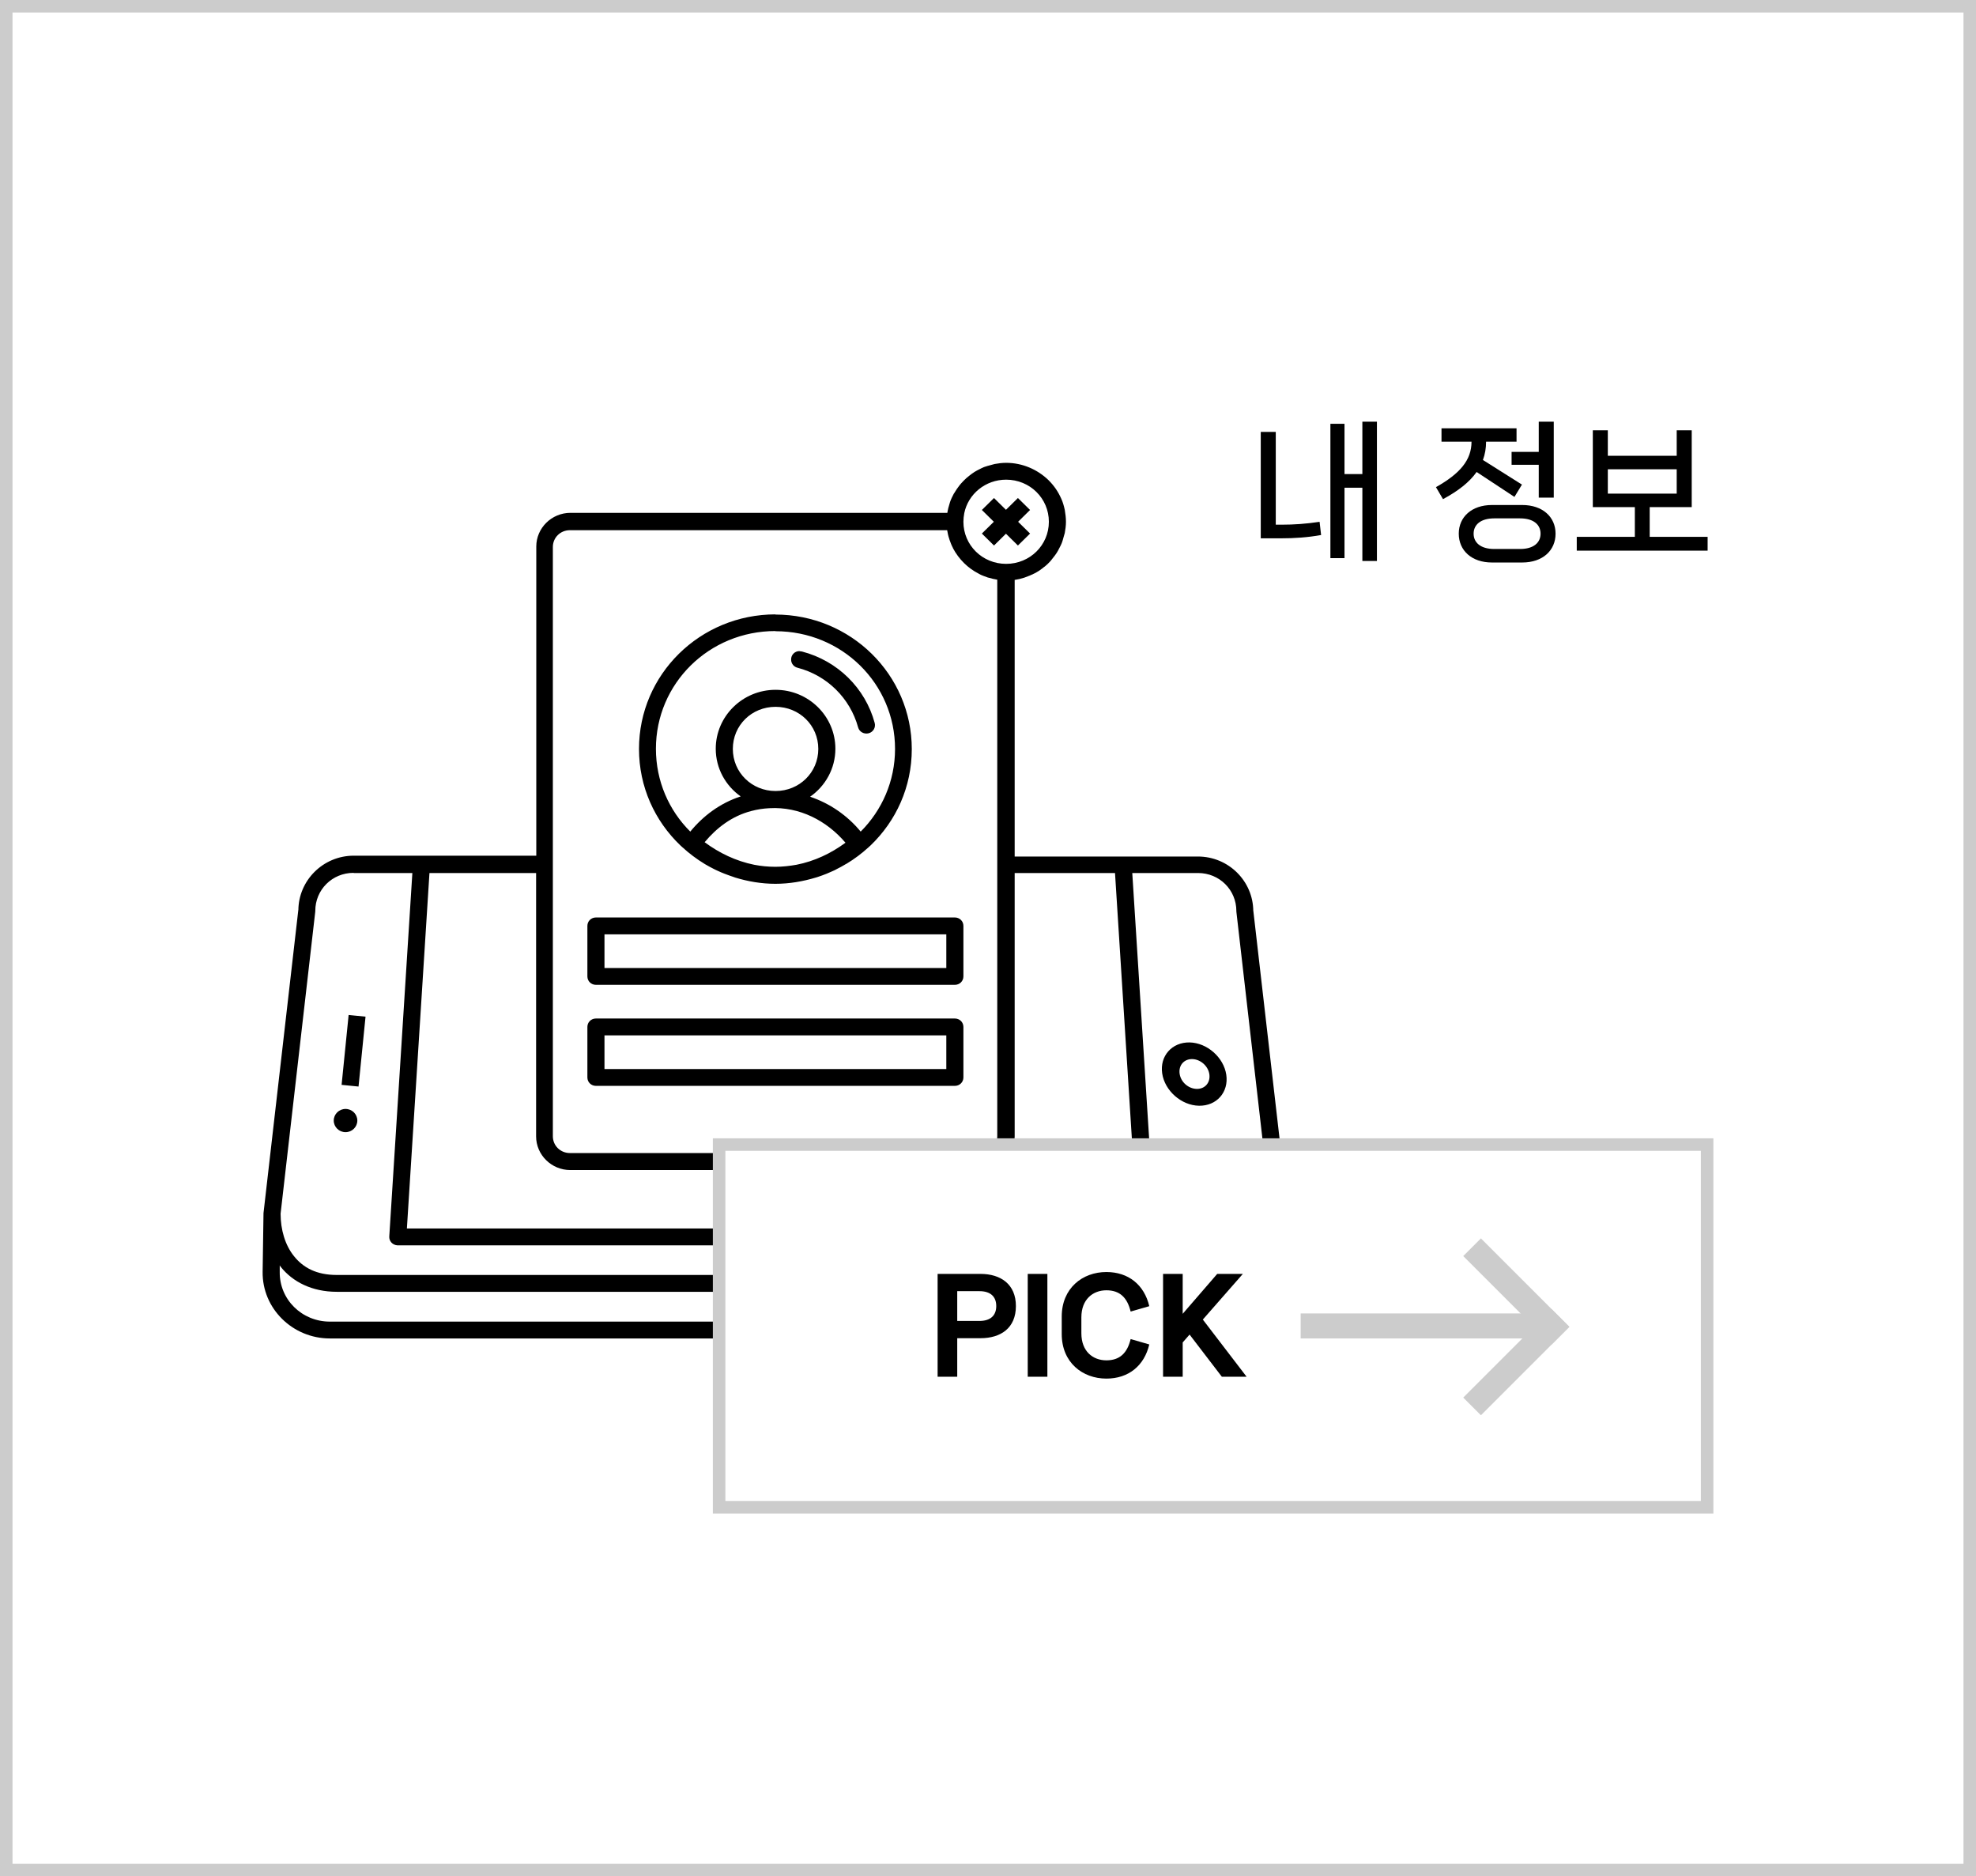 <svg width="158" height="150" viewBox="0 0 158 150" fill="none" xmlns="http://www.w3.org/2000/svg">
<rect x="0" y="0" width="158" height="150" fill="#808080" stroke="none"/>
<rect x="0.5" y="0.5" width="157" height="149" fill="white" stroke="#CCCCCC"/>
<path d="M108.934 37.9V33.712H110.098V44.848H108.934V38.992H107.506V44.62H106.378V33.88H107.506V37.9H108.934ZM102.01 41.944H102.55C103.414 41.944 104.398 41.884 105.514 41.716L105.634 42.772C104.554 42.964 103.534 43.036 102.382 43.036H100.81V34.528H102.01V41.944ZM120.866 37.156V36.124H123.038V33.712H124.238V39.784H123.038V37.156H120.866ZM121.094 39.724L118.07 37.732C117.506 38.536 116.606 39.244 115.382 39.904L114.818 38.944C116.738 37.864 117.662 36.784 117.662 35.308H115.262V34.24H121.262V35.308H118.826C118.826 35.836 118.742 36.316 118.574 36.772L121.694 38.74L121.094 39.724ZM119.294 40.372H121.718C123.35 40.372 124.382 41.332 124.382 42.664C124.382 44.008 123.35 44.968 121.718 44.968H119.294C117.674 44.968 116.642 44.008 116.642 42.664C116.642 41.332 117.674 40.372 119.294 40.372ZM119.486 43.888H121.538C122.642 43.888 123.182 43.372 123.182 42.664C123.182 41.956 122.642 41.44 121.538 41.44H119.486C118.382 41.44 117.83 41.956 117.83 42.664C117.83 43.372 118.382 43.888 119.486 43.888ZM131.909 40.54V42.916H136.541V44.02H126.077V42.916H130.721V40.54H127.361V34.396H128.561V36.436H134.069V34.396H135.269V40.54H131.909ZM134.069 37.516H128.561V39.46H134.069V37.516Z" fill="black"/>
<path d="M80.45 37C80.136 37 79.822 37.04 79.534 37.094C79.425 37.121 79.329 37.148 79.234 37.175C79.043 37.229 78.865 37.269 78.687 37.337C78.55 37.39 78.427 37.458 78.291 37.525C78.168 37.592 78.045 37.646 77.922 37.727C77.772 37.821 77.635 37.929 77.512 38.023C77.43 38.09 77.348 38.158 77.266 38.225C77.115 38.36 76.979 38.508 76.842 38.656C76.801 38.71 76.76 38.75 76.719 38.804C76.569 38.992 76.446 39.181 76.323 39.383C76.309 39.41 76.296 39.437 76.268 39.464C76.145 39.692 76.036 39.921 75.954 40.163C75.954 40.177 75.954 40.204 75.94 40.217C75.858 40.473 75.79 40.729 75.749 40.998H45.614C44.111 40.998 42.881 42.21 42.881 43.69V68.406H28.285C25.838 68.406 23.857 70.385 23.857 72.794V72.713L21.069 96.985V97.011L21 101.669C20.959 104.617 23.406 107 26.372 107H97.629C100.595 107 103 104.617 103 101.683V96.998L100.212 72.781V72.862C100.212 70.439 98.23 68.473 95.784 68.473H81.133V46.356C81.133 46.356 81.147 46.356 81.161 46.356C81.421 46.315 81.653 46.261 81.899 46.181C81.94 46.167 81.981 46.154 82.008 46.14C82.24 46.06 82.459 45.965 82.678 45.858C82.719 45.831 82.773 45.817 82.814 45.79C83.006 45.683 83.197 45.562 83.361 45.427C83.43 45.373 83.484 45.319 83.552 45.279C83.703 45.158 83.84 45.023 83.976 44.875C84.044 44.794 84.113 44.714 84.181 44.619C84.29 44.485 84.386 44.364 84.482 44.215C84.564 44.094 84.632 43.96 84.7 43.825C84.769 43.704 84.823 43.583 84.878 43.462C84.96 43.273 85.001 43.085 85.056 42.896C85.083 42.802 85.11 42.721 85.138 42.614C85.192 42.317 85.233 42.021 85.233 41.712C85.233 41.402 85.192 41.065 85.138 40.756C85.069 40.446 84.987 40.15 84.864 39.881C84.741 39.598 84.591 39.329 84.427 39.087C84.249 38.831 84.058 38.602 83.84 38.386C82.965 37.538 81.762 37 80.45 37ZM80.45 38.346C82.35 38.346 83.867 39.84 83.867 41.712C83.867 43.583 82.35 45.077 80.45 45.077C78.55 45.077 77.034 43.583 77.034 41.712C77.034 41.483 77.061 41.254 77.102 41.025C77.416 39.49 78.796 38.346 80.45 38.346ZM79.48 39.813L78.51 40.769L78.988 41.24L79.466 41.712L78.988 42.183L78.51 42.654L79.48 43.61L79.958 43.139L80.436 42.667L80.915 43.139L81.393 43.61L82.364 42.654L81.885 42.183L81.407 41.712L81.885 41.24L82.364 40.769L81.393 39.813L80.915 40.285L80.436 40.756L79.958 40.285L79.48 39.813ZM45.6 42.385H75.735C75.776 42.627 75.817 42.842 75.899 43.071C75.899 43.098 75.927 43.139 75.927 43.165C76.008 43.394 76.091 43.61 76.2 43.812V43.825C76.665 44.7 77.389 45.427 78.277 45.871C78.277 45.871 78.277 45.885 78.291 45.885C78.496 45.992 78.715 46.073 78.947 46.154C78.974 46.167 79.015 46.181 79.043 46.181C79.275 46.248 79.493 46.302 79.74 46.342V90.833C79.74 91.587 79.138 92.179 78.373 92.179H45.573C44.808 92.179 44.206 91.587 44.206 90.833V43.731C44.206 42.977 44.808 42.385 45.573 42.385H45.6ZM62.014 49.115C55.973 49.115 51.094 53.921 51.094 59.871C51.094 62.9 52.352 65.619 54.388 67.571L54.566 67.733C55.112 68.231 55.7 68.675 56.342 69.065C56.37 69.079 56.397 69.092 56.411 69.106C56.643 69.24 56.862 69.362 57.108 69.483C57.203 69.537 57.313 69.577 57.422 69.631C57.586 69.712 57.764 69.779 57.928 69.846C58.16 69.94 58.406 70.021 58.638 70.102C58.693 70.115 58.734 70.142 58.789 70.156C59.8 70.465 60.88 70.654 62 70.654C63.121 70.654 64.201 70.465 65.226 70.156C65.267 70.142 65.308 70.129 65.362 70.115C65.608 70.035 65.868 69.94 66.1 69.846C66.251 69.779 66.415 69.712 66.565 69.644C66.688 69.59 66.811 69.537 66.92 69.469C67.139 69.362 67.358 69.24 67.562 69.119C67.603 69.092 67.645 69.065 67.686 69.052C68.314 68.675 68.902 68.231 69.435 67.746L69.612 67.585C71.649 65.633 72.906 62.913 72.906 59.885C72.906 53.935 68.027 49.129 61.987 49.129L62.014 49.115ZM62.014 50.462C67.317 50.462 71.567 54.648 71.567 59.871C71.567 62.456 70.514 64.785 68.82 66.481C67.754 65.189 66.346 64.219 64.775 63.694C65.991 62.846 66.797 61.446 66.797 59.858C66.797 57.26 64.652 55.146 62.014 55.146C59.376 55.146 57.231 57.26 57.231 59.858C57.231 61.433 58.023 62.819 59.226 63.667C57.572 64.206 56.219 65.229 55.194 66.481C53.486 64.785 52.447 62.442 52.447 59.858C52.447 54.635 56.698 50.448 62 50.448L62.014 50.462ZM63.927 52.05C63.545 52.05 63.244 52.36 63.258 52.736C63.258 53.046 63.476 53.315 63.777 53.383C66.141 54.002 67.972 55.819 68.615 58.148C68.71 58.511 69.093 58.714 69.462 58.619C69.817 58.525 70.036 58.161 69.941 57.798C69.189 55.011 66.975 52.831 64.146 52.09C64.078 52.077 64.009 52.063 63.941 52.063L63.927 52.05ZM62.014 56.506C63.914 56.506 65.431 57.986 65.431 59.871C65.431 61.756 63.914 63.236 62.014 63.236C60.114 63.236 58.597 61.756 58.597 59.871C58.597 57.986 60.101 56.506 62.014 56.506ZM61.536 64.61C63.927 64.475 66.1 65.606 67.603 67.369C66.456 68.217 65.13 68.85 63.681 69.133C63.135 69.227 62.574 69.294 62 69.294C61.426 69.294 60.866 69.24 60.306 69.133C58.843 68.837 57.504 68.19 56.342 67.329C57.299 66.185 58.515 65.242 60.06 64.838C60.565 64.704 61.016 64.636 61.522 64.61H61.536ZM28.285 69.792H32.972L31.127 98.842C31.1 99.219 31.387 99.529 31.77 99.556C31.783 99.556 31.797 99.556 31.811 99.556H91.698C92.08 99.556 92.381 99.26 92.381 98.883C92.381 98.869 92.381 98.856 92.381 98.842L90.536 69.792H95.798C97.506 69.792 98.859 71.138 98.859 72.835V72.875L101.633 97.038C101.633 99.489 99.843 101.925 96.577 101.925H26.932C25.292 101.925 24.239 101.333 23.515 100.431C22.791 99.542 22.436 98.29 22.436 97.025L25.21 72.862V72.821C25.21 71.125 26.563 69.779 28.271 69.779L28.285 69.792ZM34.339 69.792H42.867V90.846C42.867 92.327 44.097 93.538 45.6 93.538H78.4C79.903 93.538 81.133 92.327 81.133 90.846V69.792H89.156L90.96 98.21H32.535L34.339 69.792ZM47.65 73.346C47.268 73.346 46.967 73.642 46.967 74.019V78.058C46.967 78.435 47.268 78.731 47.65 78.731H76.35C76.733 78.731 77.034 78.435 77.034 78.058V74.019C77.034 73.642 76.733 73.346 76.35 73.346H47.65ZM48.334 74.692H75.667V77.385H48.334V74.692ZM27.875 81.154L27.314 86.727L28.668 86.862L29.228 81.275L27.861 81.14L27.875 81.154ZM47.65 81.423C47.268 81.423 46.967 81.719 46.967 82.096V86.135C46.967 86.511 47.268 86.808 47.65 86.808H76.35C76.733 86.808 77.034 86.511 77.034 86.135V82.096C77.034 81.719 76.733 81.423 76.35 81.423H47.65ZM48.334 82.769H75.667V85.462H48.334V82.769ZM95.128 83.335C93.707 83.308 92.723 84.425 92.928 85.811C93.133 87.198 94.458 88.369 95.866 88.396C97.287 88.423 98.258 87.306 98.053 85.919C97.848 84.533 96.522 83.362 95.114 83.335H95.128ZM95.333 84.667C95.989 84.681 96.604 85.219 96.7 85.879C96.795 86.552 96.344 87.064 95.688 87.05C95.032 87.037 94.417 86.511 94.322 85.838C94.226 85.165 94.677 84.654 95.333 84.667ZM27.629 88.652C27.11 88.652 26.686 89.069 26.686 89.581C26.686 90.092 27.11 90.51 27.629 90.51C28.148 90.51 28.572 90.092 28.572 89.581C28.572 89.069 28.148 88.652 27.629 88.652ZM101.633 100.875V101.683C101.633 103.904 99.857 105.654 97.629 105.654H26.372C24.144 105.654 22.34 103.89 22.367 101.683V101.158C22.367 101.158 22.422 101.238 22.449 101.279C23.406 102.477 24.95 103.271 26.932 103.271H96.577C98.804 103.271 100.526 102.275 101.633 100.862V100.875Z" fill="black"/>
<rect x="57.5" y="91.5" width="79" height="29" fill="white" stroke="#CCCCCC"/>
<rect x="104" y="105" width="20" height="2" fill="#CCCCCC"/>
<rect x="118.414" y="99" width="10" height="2" transform="rotate(45 118.414 99)" fill="#CCCCCC"/>
<rect x="125.485" y="106.071" width="10" height="2" transform="rotate(135 125.485 106.071)" fill="#CCCCCC"/>
<path d="M78.4 101.84C80.01 101.84 81.231 102.66 81.231 104.41C81.231 106.18 80.01 106.98 78.4 106.98H76.54V110.06H74.971V101.84H78.4ZM76.54 105.6H78.32C79.191 105.6 79.66 105.17 79.66 104.41C79.66 103.65 79.191 103.22 78.32 103.22H76.54V105.6ZM83.748 110.06H82.177V101.84H83.748V110.06ZM88.466 110.21C86.556 110.21 84.896 108.92 84.896 106.65V105.25C84.896 102.99 86.546 101.69 88.466 101.69C90.236 101.69 91.496 102.72 91.896 104.42L90.406 104.85C90.136 103.74 89.546 103.15 88.466 103.15C87.386 103.15 86.466 103.88 86.466 105.31V106.59C86.466 108.03 87.386 108.75 88.466 108.75C89.546 108.75 90.136 108.16 90.406 107.05L91.896 107.48C91.496 109.18 90.236 110.21 88.466 110.21ZM99.678 110.06H97.698L95.118 106.69L94.568 107.32V110.06H92.998V101.84H94.568V105.03L97.328 101.84H99.378L96.178 105.49L99.678 110.06Z" fill="black"/>
</svg>
